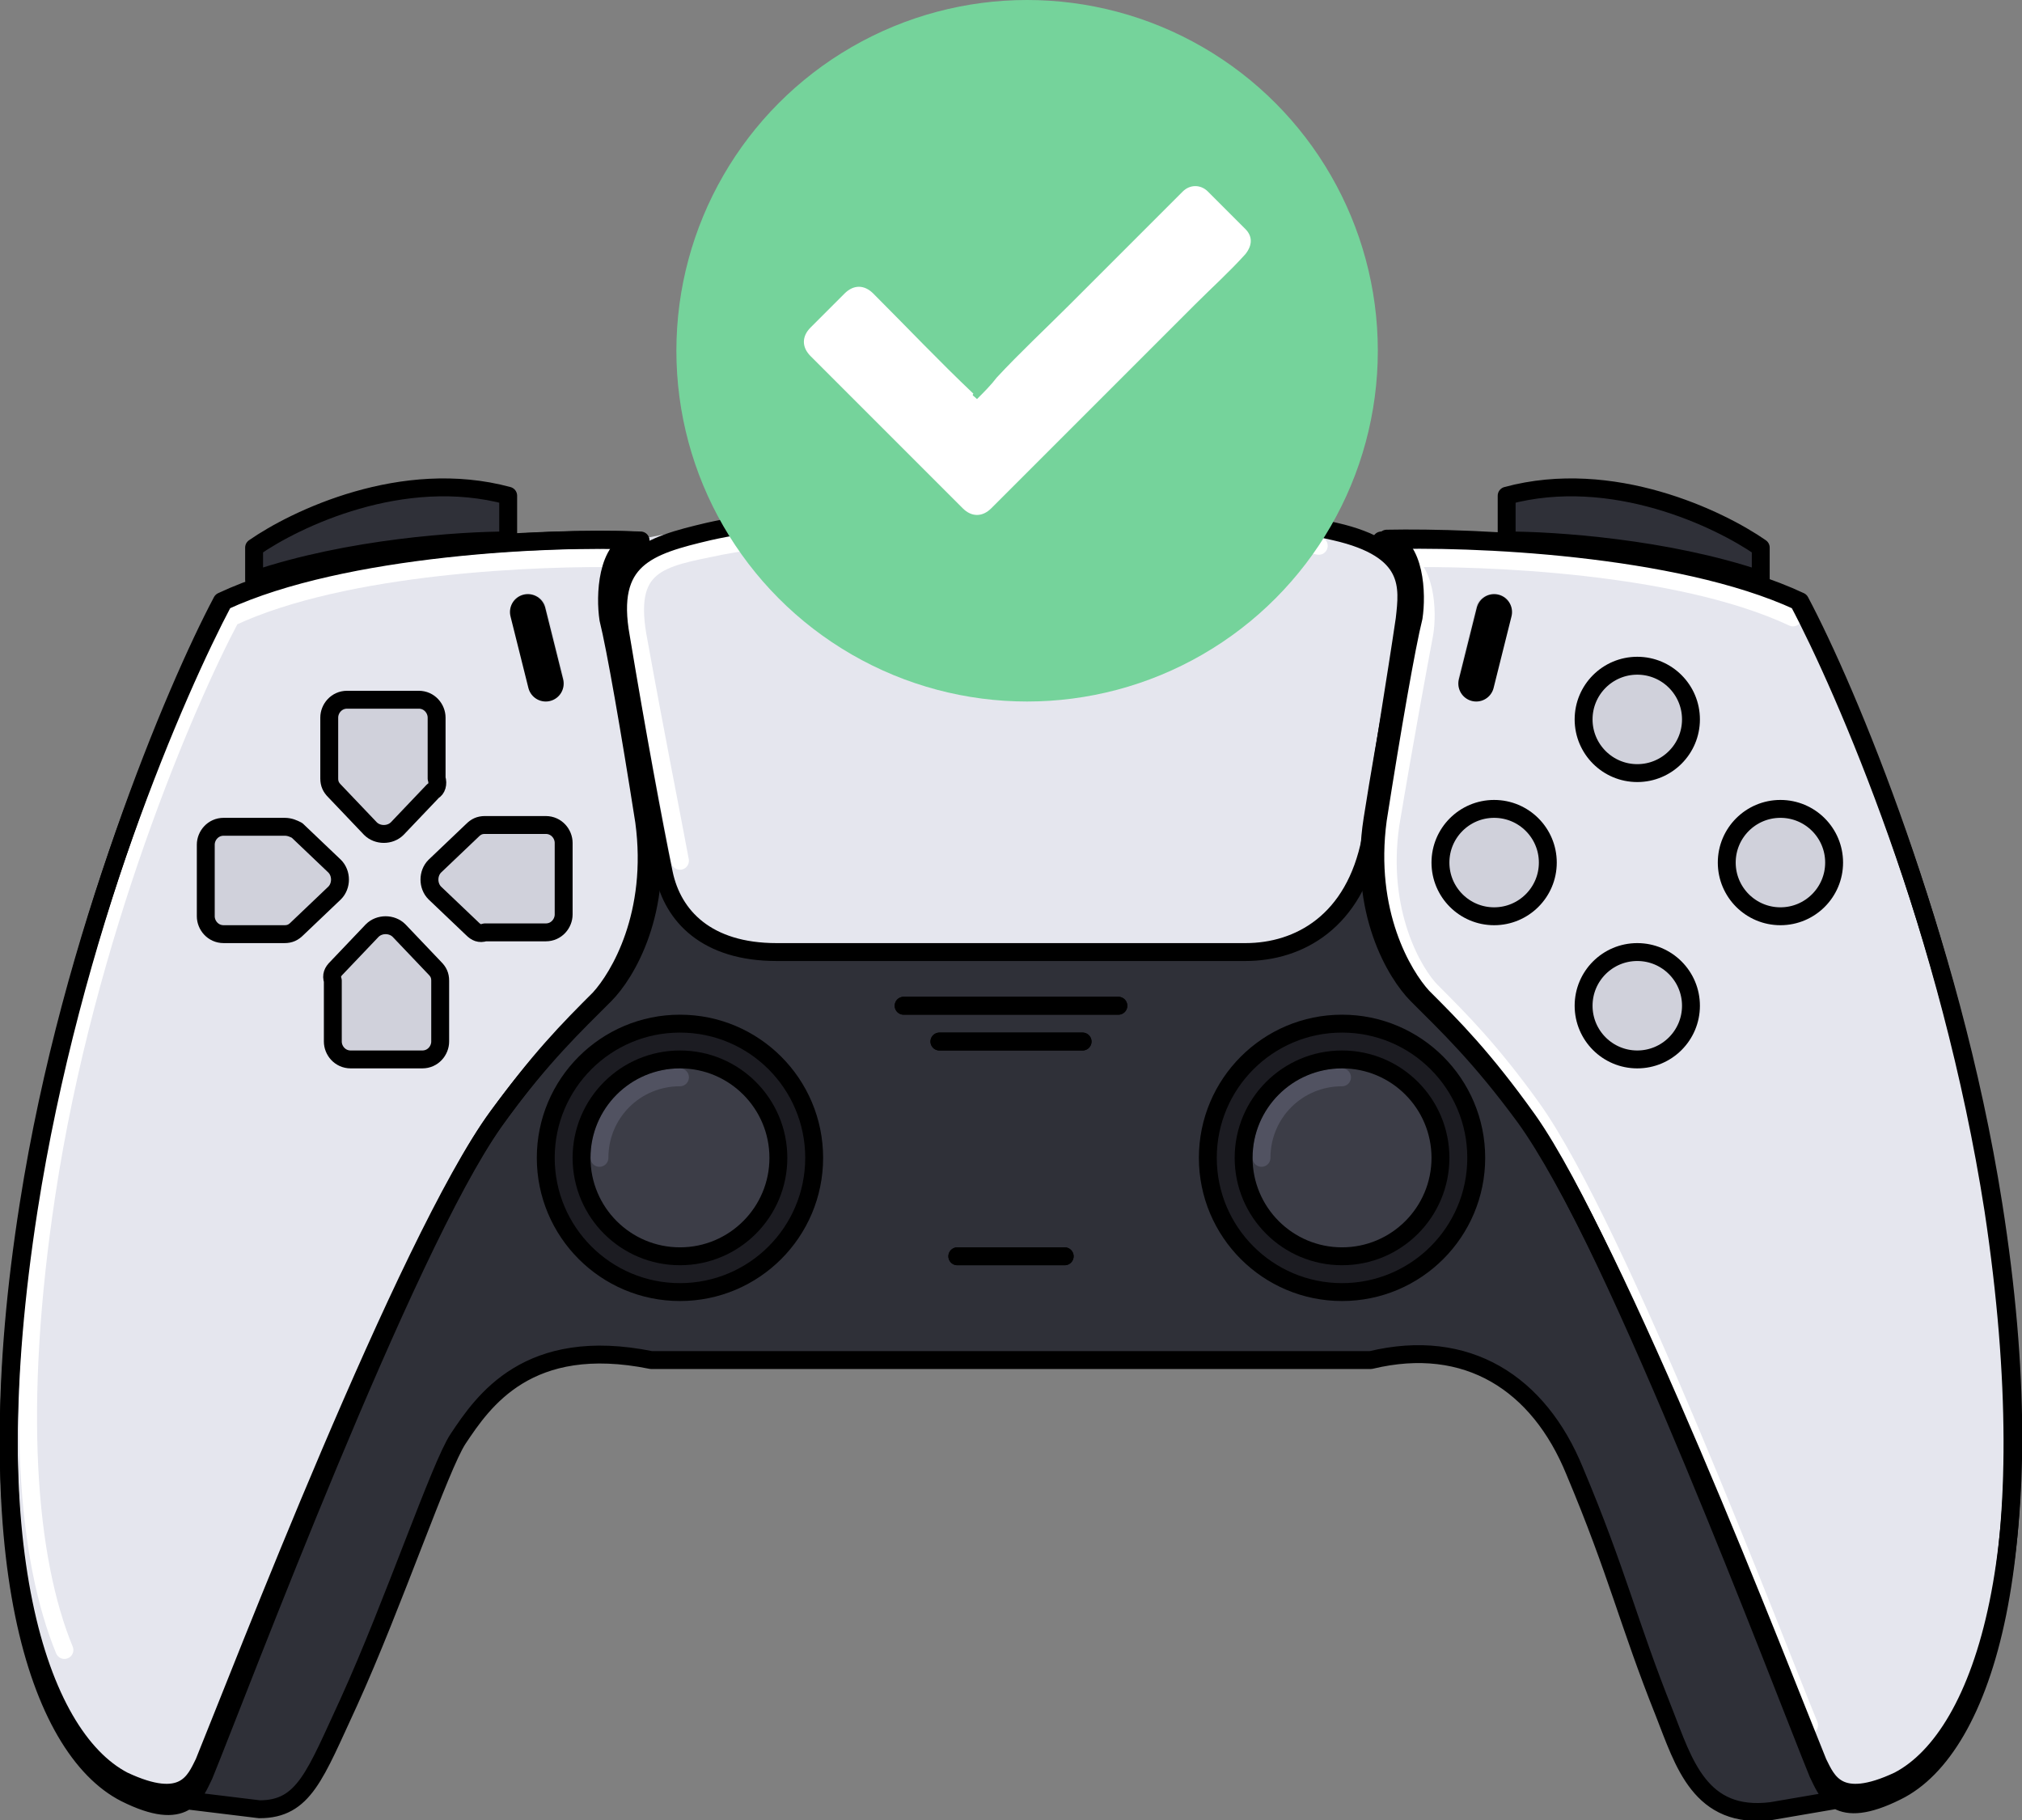 <?xml version="1.0" encoding="utf-8"?>
<!-- Generator: Adobe Illustrator 22.1.0, SVG Export Plug-In . SVG Version: 6.00 Build 0)  -->
<svg version="1.1" id="katman_1" xmlns="http://www.w3.org/2000/svg" xmlns:xlink="http://www.w3.org/1999/xlink" x="0px" y="0px"
	 viewBox="0 0 113 101.7" style="enable-background:new 0 0 113 101.7;" xml:space="preserve">
<rect x="0" y="0" width="113" height="101.7" fill="#808080" stroke="none"/>
<style type="text/css">
	.st0{fill:#E5E6EE;}
	.st1{fill:#2F3038;}
	.st2{fill:#1C1C22;}
	.st3{fill:#3C3D47;}
	.st4{fill:#D0D1DB;}
	.st5{fill:none;stroke:#000000;stroke-linecap:round;stroke-linejoin:round;}
	.st6{fill-rule:evenodd;clip-rule:evenodd;fill:#D0D1DB;}
	.st7{fill:none;stroke:#515261;stroke-linecap:round;stroke-linejoin:round;}
	.st8{fill:none;stroke:#FFFFFF;stroke-linecap:round;stroke-linejoin:round;}
	.st9{fill:none;stroke:#000000;}
	.st10{fill:none;stroke:#000000;stroke-width:2;stroke-linecap:round;stroke-linejoin:round;}
	.st11{fill:#75D39B;}
	.st12{fill:#FFFFFF;}
</style>
<g>
	<path class="st0" d="M69.6,53.2H57.5H43.4c-3.9,0-5.8-2-6.3-4.4c-0.6-2.9-1.5-7.8-2.4-13.2c-0.8-4.4,1.5-5.1,4.9-5.9
		c4.4-1,13.1-1.5,18-1.5c5.1,0,11.8,0.3,17,1.5c4.4,1,4.1,3.1,3.9,4.9c-0.5,3.4-1.2,7.5-1.9,12.3l0,0C75.7,51.5,72.6,53.2,69.6,53.2
		"/>
	<path class="st1" d="M14.5,101.2l-4.1-0.5c-1.7,0.3-3-0.1-3.4-0.4c-4.9-2.5-8.3-13.3-5.4-32.5c2.4-15.4,8.2-29.1,10.8-34
		c6.7-3.2,18.1-3.6,23-3.5c6.9-1.5,25.1-3.5,42.2,0c4.9-0.2,16.4,0.3,23,3.5c2.6,4.9,8.4,18.6,10.8,34c2.9,19.2-0.5,30.1-5.4,32.5
		c-1.6,0.4-3,0.4-3.5,0.4l-3.5,0.6c-4,0.5-4.9-2.7-6-5.5c-2-5-2.6-7.8-5-13.5c-2-4.8-6-7.5-11.4-6.1H36.4c-6.9-1.4-9.4,2.3-10.8,4.4
		c-1,1.5-3.6,9.2-6.1,14.7C17.6,99.3,17,101.2,14.5,101.2"/>
	<path class="st0" d="M79.1,34.6c-0.3,1.6-1.2,6.2-2,11.3c-1,5.8-5.5,7.3-7.6,7.2h-26c-5.6,0-7.4-4.8-7.6-7.2
		c-0.8-5.1-1.6-9.7-2-11.3c-0.2-1.3-0.1-4,1.5-4.4c7.1-1.5,25.5-3.5,42.2,0C79.2,30.6,79.2,33.3,79.1,34.6"/>
	<path class="st2" d="M75,57.2c4.1,0,7.5,3.4,7.5,7.5c0,4.1-3.4,7.5-7.5,7.5c-4.1,0-7.5-3.4-7.5-7.5C67.5,60.5,70.9,57.2,75,57.2"/>
	<path class="st2" d="M38,57.2c4.1,0,7.5,3.4,7.5,7.5c0,4.1-3.4,7.5-7.5,7.5c-4.1,0-7.5-3.4-7.5-7.5C30.5,60.5,33.9,57.2,38,57.2"/>
	<path class="st3" d="M43.5,64.7c0,3-2.5,5.5-5.5,5.5c-3,0-5.5-2.5-5.5-5.5c0-3,2.5-5.5,5.5-5.5C41,59.2,43.5,61.6,43.5,64.7"/>
	<path class="st3" d="M75,59.2c3,0,5.5,2.5,5.5,5.5c0,3-2.5,5.5-5.5,5.5c-3,0-5.5-2.5-5.5-5.5C69.5,61.6,72,59.2,75,59.2"/>
	<path class="st1" d="M84.2,27.7c5.9-1.6,11.9,1.3,14.2,2.9v1.8c-5.3-1.8-11.6-2.2-14.2-2.2V27.7z"/>
	<path class="st1" d="M28.4,27.7c-5.9-1.6-11.9,1.3-14.2,2.9v1.8c5.3-1.8,11.6-2.2,14.2-2.2V27.7z"/>
	<path class="st0" d="M111.4,67.3c-2.4-15.2-8.3-28.8-10.9-33.7c-6.7-3.1-18.4-3.6-23.3-3.4c1.6,0.4,1.7,3.1,1.5,4.4
		c-0.3,1.6-1.2,6.1-2,11.2c-0.8,5.1,1.3,8.6,2.5,9.8c1.7,1.7,3.5,3.4,6,6.8c5.1,7,14.4,31.2,16.4,36.1c0.5,1,1.1,2.6,4.5,1
		C110.9,97,114.4,86.3,111.4,67.3"/>
	<path class="st0" d="M1.6,67.3C4,52,9.9,38.5,12.5,33.6c6.7-3.1,18.4-3.6,23.3-3.4c-1.6,0.4-1.7,3.1-1.5,4.4
		c0.3,1.6,1.2,6.1,2,11.2c0.8,5.1-1.3,8.6-2.5,9.8c-1.7,1.7-3.5,3.4-6,6.8c-5.1,7-14.4,31.2-16.4,36.1c-0.5,1-1.1,2.6-4.5,1
		C2.1,97-1.4,86.3,1.6,67.3"/>
	<path class="st4" d="M99.5,45.2c1.7,0,3,1.3,3,3c0,1.7-1.3,3-3,3c-1.7,0-3-1.3-3-3C96.5,46.5,97.8,45.2,99.5,45.2"/>
	<path class="st4" d="M91.5,37.2c1.7,0,3,1.3,3,3c0,1.7-1.3,3-3,3c-1.7,0-3-1.3-3-3C88.5,38.5,89.8,37.2,91.5,37.2"/>
	<path class="st4" d="M91.5,53.2c1.7,0,3,1.3,3,3c0,1.7-1.3,3-3,3c-1.7,0-3-1.3-3-3C88.5,54.5,89.8,53.2,91.5,53.2"/>
	<path class="st4" d="M83.5,45.2c1.7,0,3,1.3,3,3c0,1.7-1.3,3-3,3c-1.7,0-3-1.3-3-3C80.5,46.5,81.8,45.2,83.5,45.2"/>
	<line class="st5" x1="53.5" y1="70.2" x2="59.5" y2="70.2"/>
	<path class="st4" d="M18.8,54.1l2-2.1c0.4-0.4,1.1-0.4,1.5,0l2,2.1c0.2,0.2,0.3,0.4,0.3,0.7v3.4c0,0.5-0.4,1-1,1h-4
		c-0.6,0-1-0.5-1-1v-3.4C18.5,54.5,18.6,54.3,18.8,54.1"/>
	<path class="st4" d="M24.2,44.2l-2,2.1c-0.4,0.4-1.1,0.4-1.5,0l-2-2.1c-0.2-0.2-0.3-0.4-0.3-0.7v-3.4c0-0.5,0.4-1,1-1h4
		c0.6,0,1,0.5,1,1v3.4C24.5,43.8,24.4,44.1,24.2,44.2"/>
	<path class="st4" d="M16.6,46.4l2.1,2c0.4,0.4,0.4,1.1,0,1.5l-2.1,2c-0.2,0.2-0.4,0.3-0.7,0.3h-3.4c-0.6,0-1-0.5-1-1v-4
		c0-0.5,0.4-1,1-1h3.4C16.2,46.2,16.4,46.3,16.6,46.4"/>
	<path class="st4" d="M26.4,51.9l-2.1-2c-0.4-0.4-0.4-1.1,0-1.5l2.1-2c0.2-0.2,0.4-0.3,0.7-0.3h3.4c0.6,0,1,0.5,1,1v4
		c0,0.5-0.4,1-1,1h-3.4C26.8,52.2,26.6,52.1,26.4,51.9"/>
	<path class="st6" d="M83.7,33.2c-0.5-0.1-1.1,0.2-1.2,0.7l-1,4c-0.1,0.5,0.2,1.1,0.7,1.2c0.5,0.1,1.1-0.2,1.2-0.7l1-4
		C84.6,33.9,84.3,33.3,83.7,33.2"/>
	<path class="st6" d="M29.3,33.2c0.5-0.1,1.1,0.2,1.2,0.7l1,4c0.1,0.5-0.2,1.1-0.7,1.2c-0.5,0.1-1.1-0.2-1.2-0.7l-1-4
		C28.4,33.9,28.7,33.3,29.3,33.2"/>
	<line class="st5" x1="52.5" y1="58.2" x2="60.5" y2="58.2"/>
	<line class="st5" x1="50.5" y1="56.2" x2="62.5" y2="56.2"/>
	<path class="st7" d="M70.5,64.7c0-2.5,2-4.5,4.5-4.5"/>
	<path class="st7" d="M33.5,64.7c0-2.5,2-4.5,4.5-4.5"/>
	<path class="st8" d="M73.7,30.5c-5-1.1-11.4-1.3-16.2-1.3c-4.6,0-13,0.5-17.2,1.3c-3.4,0.7-5.5,0.9-4.6,5.4c0.9,5,1.8,9.5,2.3,12.2
		"/>
	<path class="st8" d="M34.9,31.2c-4.7-0.1-15.6,0.3-22,3.3c-2.5,4.7-8.1,17.7-10.3,32.2c-1.8,11.9-1.1,20.4,1,25.5"/>
	<path class="st8" d="M100.2,34.5c-6.4-3-17.3-3.4-22-3.3c1.5,0.4,1.6,3,1.4,4.2c-0.3,1.6-1.1,5.9-1.9,10.7
		c-0.7,4.9,1.3,8.3,2.3,9.3c1.6,1.6,3.3,3.3,5.6,6.5c4.8,6.7,13.6,29.9,15.5,34.5"/>
	<path class="st9" d="M69.6,53.2H57.5H43.4c-3.9,0-5.8-2-6.3-4.4c-0.6-2.9-1.5-7.8-2.4-13.2c-0.8-4.4,1.5-5.1,4.9-5.9
		c4.4-1,13.1-1.5,18-1.5c5.1,0,11.8,0.3,17,1.5c4.4,1,4.1,3.1,3.9,4.9c-0.5,3.4-1.2,7.5-1.9,12.3l0,0C75.7,51.5,72.6,53.2,69.6,53.2
		z"/>
	<path class="st5" d="M10.4,100.6l4.1,0.5c2.5,0,3.1-1.9,5-6c2.5-5.5,5.1-13.2,6.1-14.7c1.4-2.1,3.9-5.8,10.8-4.4h40.2
		C82,74.7,86,77.3,88,82.2c2.4,5.7,3,8.5,5,13.5c1.1,2.8,2,6,6,5.5l3.5-0.6 M100.6,33.6c2.6,4.9,8.4,18.6,10.8,34
		c2.9,19.2-0.5,30.1-5.4,32.5c-3.4,1.7-3.9,0-4.4-1c-2-4.9-11.2-29.4-16.2-36.5c-2.5-3.5-4.2-5.2-5.9-6.9c-1.1-1.2-3.2-4.7-2.5-9.9
		c0.8-5.1,1.6-9.7,2-11.3c0.2-1.3,0.1-4-1.5-4.4C82.5,30,94,30.5,100.6,33.6z M12.4,33.6c-2.6,4.9-8.4,18.6-10.8,34
		C-1.4,86.9,2.1,97.7,7,100.2c3.4,1.7,3.9,0,4.4-1c2-4.9,11.2-29.4,16.2-36.5c2.5-3.5,4.2-5.2,5.9-6.9c1.1-1.2,3.2-4.7,2.5-9.9
		c-0.8-5.1-1.6-9.7-2-11.3c-0.2-1.3-0.1-4,1.5-4.4C30.5,30,19,30.5,12.4,33.6z"/>
	<circle class="st5" cx="91.5" cy="40.2" r="3"/>
	<circle class="st5" cx="91.5" cy="56.2" r="3"/>
	<circle class="st5" cx="83.5" cy="48.2" r="3"/>
	<circle class="st5" cx="75" cy="64.7" r="7.5"/>
	<circle class="st5" cx="38" cy="64.7" r="7.5"/>
	<circle class="st5" cx="38" cy="64.7" r="5.5"/>
	<circle class="st5" cx="75" cy="64.7" r="5.5"/>
	<path class="st5" d="M84.2,27.7c5.9-1.6,11.9,1.3,14.2,2.9v1.8c-5.3-1.8-11.6-2.2-14.2-2.2V27.7z"/>
	<path class="st5" d="M28.4,27.7c-5.9-1.6-11.9,1.3-14.2,2.9v1.8c5.3-1.8,11.6-2.2,14.2-2.2V27.7z"/>
	<path class="st5" d="M111.4,67.3c-2.4-15.2-8.3-28.8-10.9-33.7c-6.7-3.1-18.4-3.6-23.3-3.4c1.6,0.4,1.7,3.1,1.5,4.4
		c-0.3,1.6-1.2,6.1-2,11.2c-0.8,5.1,1.3,8.6,2.5,9.8c1.7,1.7,3.5,3.4,6,6.8c5.1,7,14.4,31.2,16.4,36.1c0.5,1,1.1,2.6,4.5,1
		C110.9,97,114.4,86.3,111.4,67.3z"/>
	<path class="st5" d="M1.6,67.3C4,52,9.9,38.5,12.5,33.6c6.7-3.1,18.4-3.6,23.3-3.4c-1.6,0.4-1.7,3.1-1.5,4.4
		c0.3,1.6,1.2,6.1,2,11.2c0.8,5.1-1.3,8.6-2.5,9.8c-1.7,1.7-3.5,3.4-6,6.8c-5.1,7-14.4,31.2-16.4,36.1c-0.5,1-1.1,2.6-4.5,1
		C2.1,97-1.4,86.3,1.6,67.3z"/>
	<circle class="st5" cx="99.5" cy="48.2" r="3"/>
	<line class="st5" x1="53.5" y1="70.2" x2="59.5" y2="70.2"/>
	<path class="st5" d="M18.8,54.1l2-2.1c0.4-0.4,1.1-0.4,1.5,0l2,2.1c0.2,0.2,0.3,0.4,0.3,0.7v3.4c0,0.5-0.4,1-1,1h-4
		c-0.6,0-1-0.5-1-1v-3.4C18.5,54.5,18.6,54.3,18.8,54.1z"/>
	<path class="st5" d="M24.2,44.2l-2,2.1c-0.4,0.4-1.1,0.4-1.5,0l-2-2.1c-0.2-0.2-0.3-0.4-0.3-0.7v-3.4c0-0.5,0.4-1,1-1h4
		c0.6,0,1,0.5,1,1v3.4C24.5,43.8,24.4,44.1,24.2,44.2z"/>
	<path class="st5" d="M16.6,46.4l2.1,2c0.4,0.4,0.4,1.1,0,1.5l-2.1,2c-0.2,0.2-0.4,0.3-0.7,0.3h-3.4c-0.6,0-1-0.5-1-1v-4
		c0-0.5,0.4-1,1-1h3.4C16.2,46.2,16.4,46.3,16.6,46.4z"/>
	<path class="st5" d="M26.4,51.9l-2.1-2c-0.4-0.4-0.4-1.1,0-1.5l2.1-2c0.2-0.2,0.4-0.3,0.7-0.3h3.4c0.6,0,1,0.5,1,1v4
		c0,0.5-0.4,1-1,1h-3.4C26.8,52.2,26.6,52.1,26.4,51.9z"/>
	<line class="st10" x1="83.5" y1="34.2" x2="82.5" y2="38.2"/>
	<line class="st10" x1="29.5" y1="34.2" x2="30.5" y2="38.2"/>
	<line class="st5" x1="52.5" y1="58.2" x2="60.5" y2="58.2"/>
	<line class="st5" x1="50.5" y1="56.2" x2="62.5" y2="56.2"/>
	<circle class="st11" cx="57.4" cy="19.6" r="19.6"/>
	<path class="st12" d="M54.6,22.3c0.4-0.4,0.8-0.8,1.1-1.2c1.3-1.4,2.7-2.7,4.1-4.1c1.3-1.3,2.7-2.7,4-4c0.8-0.8,1.5-1.5,2.3-2.3
		c0.4-0.4,1-0.4,1.4,0c0.7,0.7,1.4,1.4,2.1,2.1c0.4,0.4,0.4,0.9,0,1.4c-0.9,1-1.9,1.9-2.8,2.8c-1.8,1.8-3.5,3.5-5.3,5.3
		c-1.8,1.8-3.5,3.5-5.3,5.3c-0.3,0.3-0.5,0.5-0.8,0.8c-0.5,0.5-1.1,0.5-1.6,0c-1.8-1.8-3.5-3.5-5.3-5.3c-1.1-1.1-2.2-2.2-3.2-3.2
		c-0.5-0.5-0.5-1.1,0-1.6c0.6-0.6,1.2-1.2,1.9-1.9c0.5-0.5,1.1-0.5,1.6,0c1.9,1.9,3.7,3.8,5.6,5.6C54.3,22.1,54.4,22.1,54.6,22.3z"
		/>
</g>
</svg>
